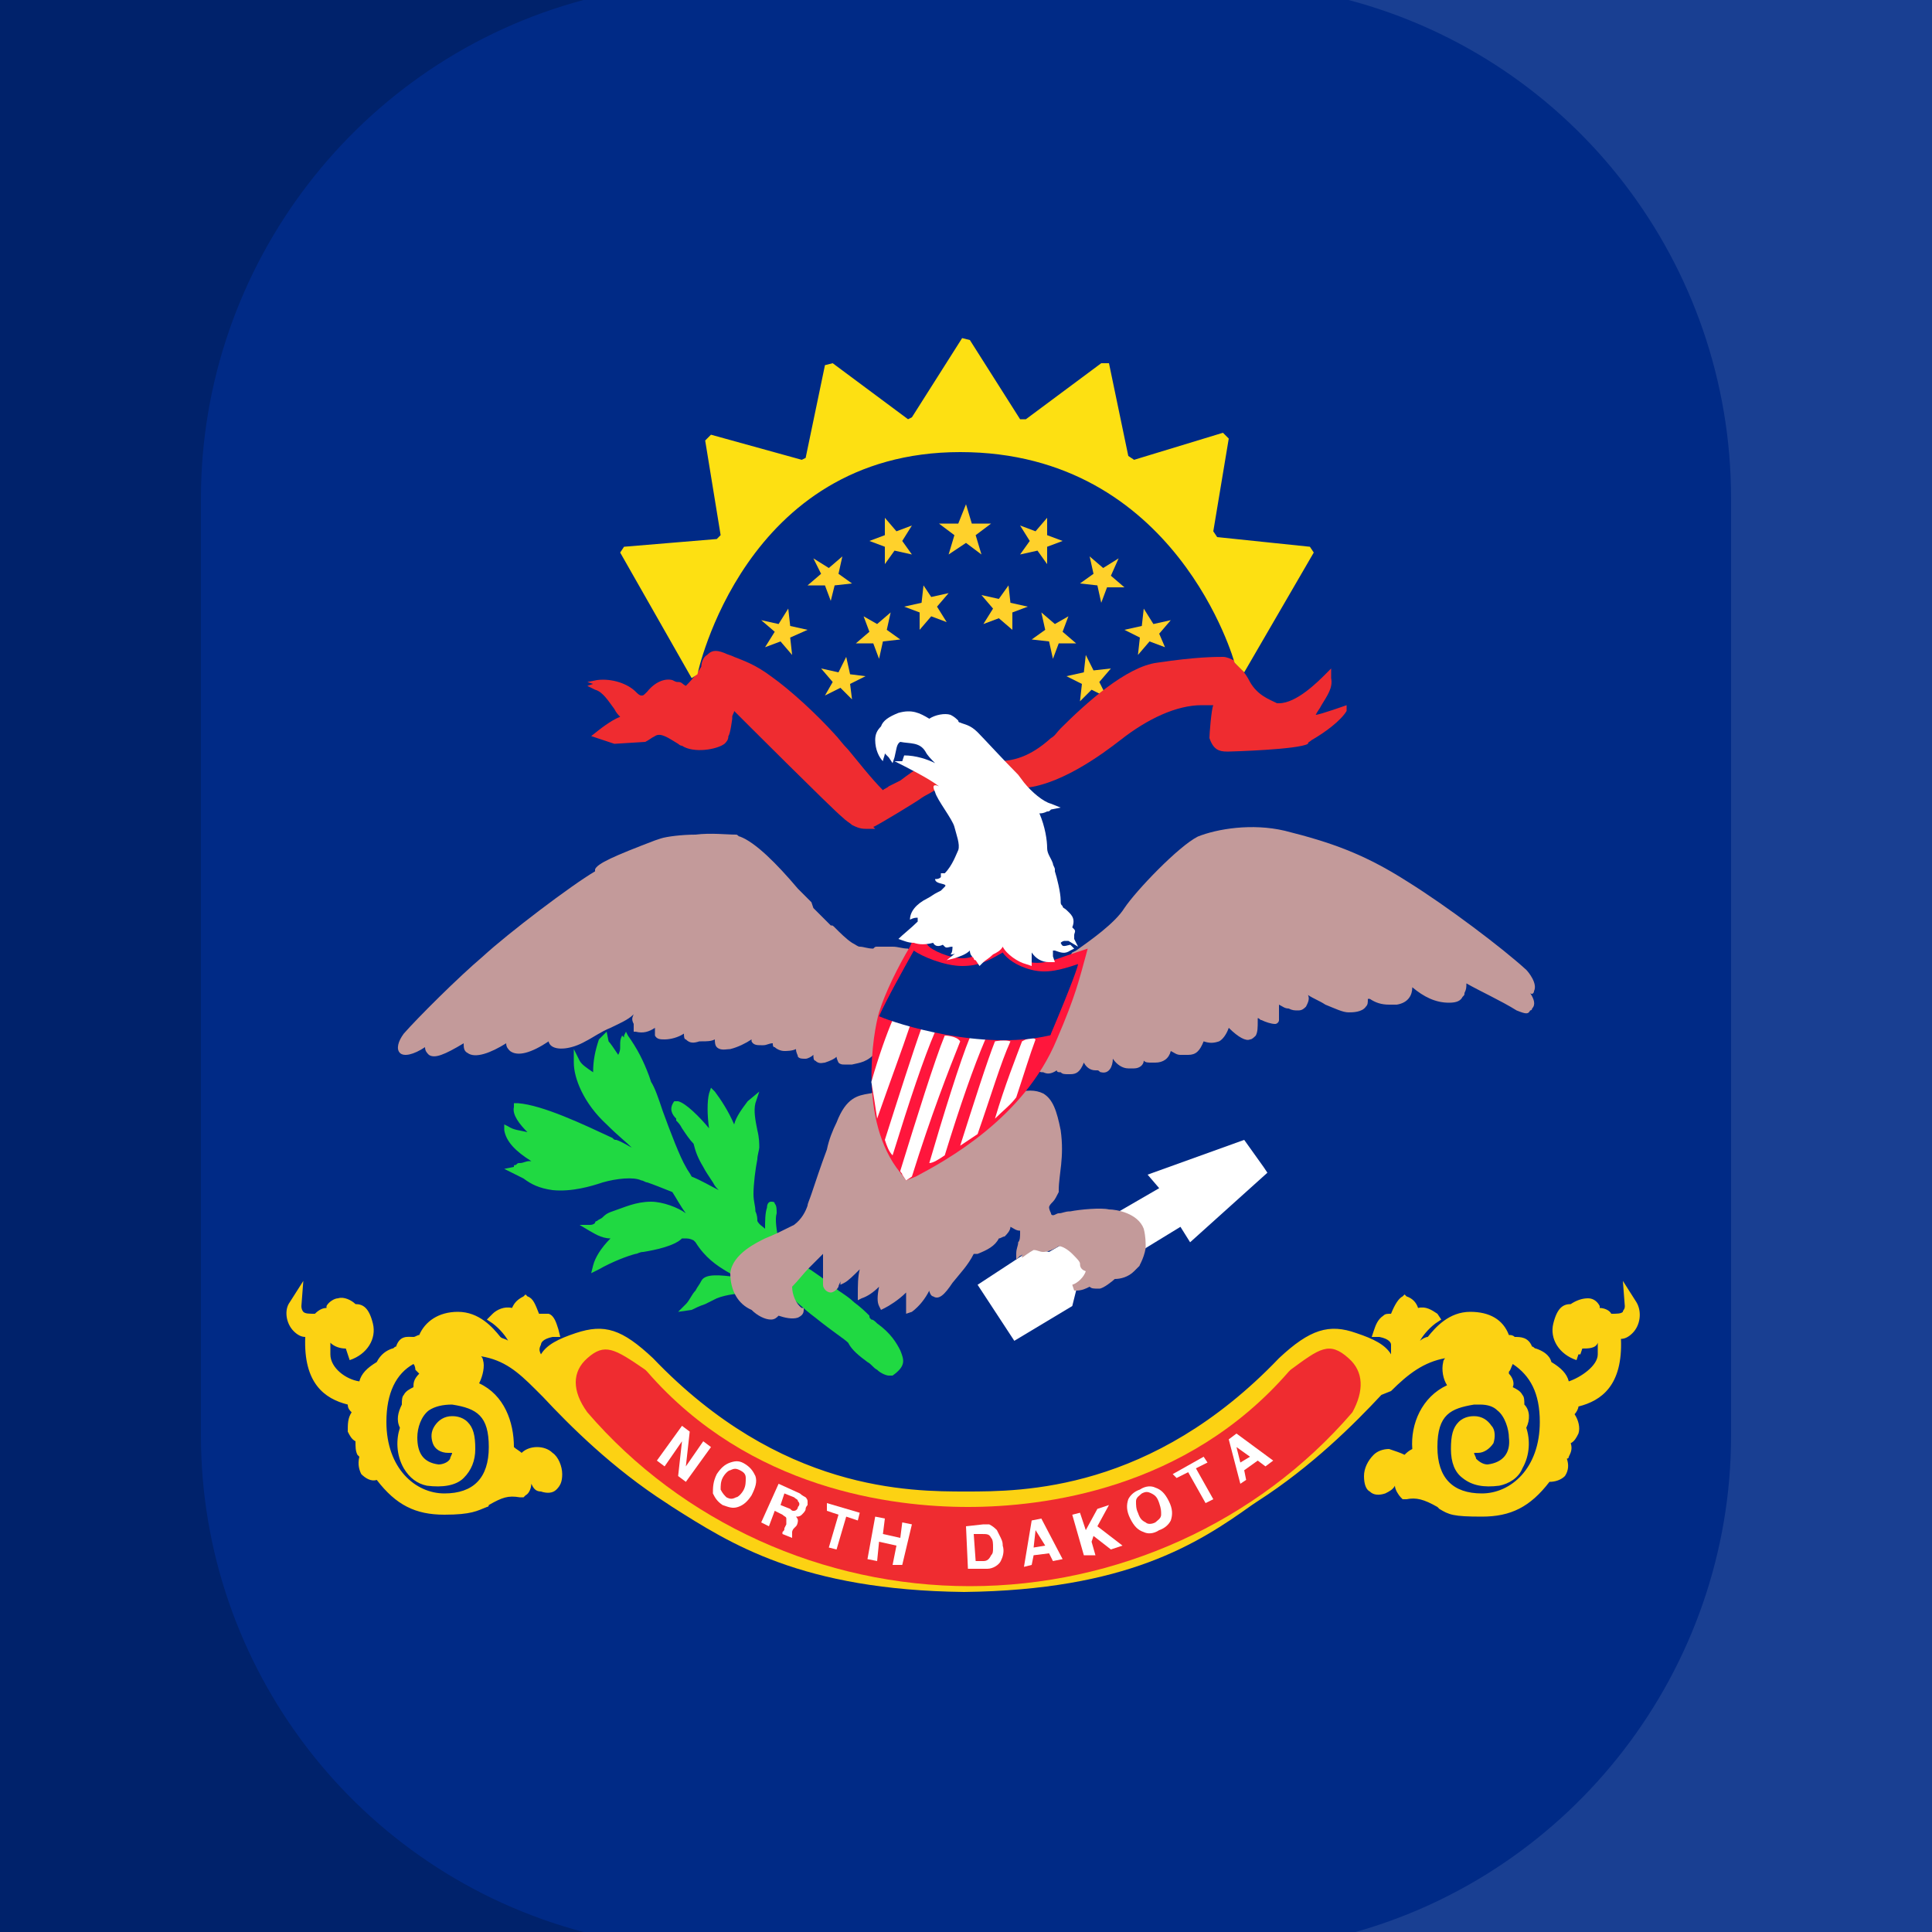 <?xml version="1.0" encoding="utf-8"?>
<!-- Generator: Adobe Illustrator 23.0.0, SVG Export Plug-In . SVG Version: 6.00 Build 0)  -->
<svg version="1.0"
	 id="svg2" sodipodi:version="0.32" xmlns:cc="http://creativecommons.org/ns#" xmlns:dc="http://purl.org/dc/elements/1.1/" xmlns:inkscape="http://www.inkscape.org/namespaces/inkscape" xmlns:rdf="http://www.w3.org/1999/02/22-rdf-syntax-ns#" xmlns:sodipodi="http://sodipodi.sourceforge.net/DTD/sodipodi-0.dtd" xmlns:svg="http://www.w3.org/2000/svg"
	 xmlns="http://www.w3.org/2000/svg" xmlns:xlink="http://www.w3.org/1999/xlink" x="0px" y="0px" width="100px" height="100px"
	 viewBox="0 0 100 100" enable-background="new 0 0 100 100" xml:space="preserve">
<path fill="#002A86" d="M100,100H0V0h100V100z"/>
<g>
	<path fill="#FCD213" d="M84.7,67.4L84,66.3l0.1,1.3c0,0.2-0.1,0.2-0.1,0.3C83.9,68,83.7,68,83.4,68c-0.1-0.2-0.4-0.3-0.6-0.3v-0.1
		c-0.1-0.2-0.3-0.4-0.6-0.4c-0.3,0-0.6,0.1-0.9,0.3c-0.4,0-0.7,0.2-0.9,1c-0.2,0.8,0.3,1.6,1.2,1.9l0.1-0.3c0,0,0,0,0.1,0l0,0
		l0.1-0.3c0.3,0,0.7,0,0.8-0.3c0,0,0,0,0-0.1c0,0.2,0,0.4,0,0.7c0,0.6-0.9,1.2-1.5,1.4c-0.1-0.4-0.4-0.7-0.9-1
		c-0.1-0.4-0.5-0.6-0.8-0.7c-0.1,0-0.1-0.1-0.2-0.1c-0.2-0.5-0.6-0.5-0.9-0.5c-0.1-0.1-0.2-0.1-0.3-0.1c-0.3-0.8-1-1.2-2-1.2
		c-1.1,0-1.8,0.8-2.2,1.3c-0.1,0-0.3,0.1-0.4,0.2c0.1-0.2,0.4-0.6,0.8-0.9l0.3-0.2L74.4,68c-0.3-0.2-0.6-0.4-1-0.3
		c-0.1-0.3-0.3-0.5-0.6-0.6L72.7,67l-0.1,0.1c-0.2,0.1-0.4,0.4-0.6,0.9c-0.2,0-0.3,0-0.4,0.1c-0.3,0.2-0.4,0.5-0.5,0.8L71,69.2h0.4
		c0.5,0.1,0.6,0.3,0.6,0.4s0,0.3,0,0.5c-0.3-0.5-0.9-0.8-1.8-1.1c-1.4-0.5-2.4-0.2-4,1.3c-6.6,6.9-13.3,6.9-16.2,6.9
		s-9.6,0-16.2-6.9c-1.6-1.5-2.5-1.8-4-1.3c-0.9,0.3-1.5,0.6-1.8,1.1c-0.1-0.2-0.1-0.3,0-0.5c0-0.1,0.1-0.3,0.6-0.4H29l-0.1-0.4
		c-0.1-0.3-0.2-0.7-0.5-0.8c-0.2,0-0.3,0-0.5,0c-0.2-0.5-0.3-0.8-0.6-0.9L27.2,67l-0.1,0.1c-0.4,0.2-0.5,0.4-0.6,0.6
		c-0.4-0.1-0.8,0.1-1,0.3l-0.3,0.3l0.3,0.2c0.4,0.3,0.7,0.7,0.8,0.9c-0.1-0.1-0.3-0.1-0.4-0.2c-0.4-0.5-1.1-1.3-2.2-1.3
		c-1,0-1.7,0.5-2,1.2c-0.1,0-0.2,0.1-0.3,0.1c-0.3,0-0.7-0.1-0.9,0.5c-0.1,0-0.1,0.1-0.2,0.1c-0.3,0.1-0.6,0.3-0.8,0.7
		c-0.5,0.3-0.8,0.6-0.9,1c-0.7-0.1-1.5-0.7-1.5-1.4c0-0.3,0-0.5,0-0.7c0,0,0,0,0,0.1c0.2,0.2,0.5,0.3,0.8,0.3l0.2,0.6
		c0.9-0.3,1.4-1.1,1.2-1.9c-0.2-0.8-0.5-1-0.9-1c-0.2-0.2-0.6-0.4-0.9-0.3c-0.2,0-0.5,0.2-0.6,0.4v0.1c-0.2,0-0.4,0.1-0.6,0.3
		c-0.3,0-0.5,0-0.6-0.1c0,0-0.1-0.1-0.1-0.3l0.1-1.3L15,67.4c-0.3,0.4-0.2,1.1,0.2,1.5c0.2,0.2,0.4,0.3,0.6,0.3
		c-0.1,2.4,1,3.2,2.2,3.5c0,0.2,0.1,0.3,0.2,0.4c-0.2,0.3-0.2,0.6-0.2,1c0.1,0.2,0.2,0.4,0.4,0.5c0,0.3,0,0.5,0.1,0.7l0.1,0.1
		c-0.1,0.4,0,0.7,0.1,0.9c0.2,0.2,0.5,0.4,0.8,0.3c1,1.3,2,1.8,3.5,1.8c1.4,0,1.7-0.2,2.2-0.4c0,0,0.1,0,0.1-0.1
		c0.7-0.4,1-0.5,1.6-0.4h0.2l0.1-0.1c0.2-0.1,0.3-0.4,0.3-0.6c0.1,0.2,0.2,0.4,0.5,0.4c0.3,0.1,0.6,0.1,0.8-0.1
		c0.2-0.2,0.3-0.4,0.3-0.8s-0.2-0.9-0.5-1.1c-0.2-0.2-0.5-0.3-0.8-0.3S27.2,75,27,75.2l0,0c-0.1-0.1-0.3-0.2-0.4-0.3
		c0-1.3-0.5-2.7-1.8-3.3c0.2-0.4,0.3-0.9,0.2-1.2c0,0,0-0.1-0.1-0.2c1.2,0.2,1.9,0.8,2.8,1.7l0.4,0.4c1.4,1.5,3.6,3.7,6.4,5.5
		l0.3,0.2c3,1.9,6.7,4.3,15.1,4.4c8.4-0.1,12.1-2.5,14.9-4.5l0.3-0.2c2.8-1.8,5-4,6.4-5.5L72,72c0.9-0.9,1.7-1.5,2.8-1.7
		c0,0-0.1,0.1-0.1,0.2c-0.1,0.4,0,0.9,0.2,1.2c-1.3,0.6-1.9,2-1.8,3.3c-0.2,0.1-0.3,0.2-0.4,0.3l0,0c-0.2-0.1-0.5-0.2-0.8-0.3
		c-0.3,0-0.6,0.1-0.8,0.3c-0.3,0.3-0.5,0.7-0.5,1.1s0.1,0.7,0.3,0.8c0.2,0.2,0.5,0.2,0.8,0.1c0.2-0.1,0.4-0.2,0.5-0.4
		c0,0.2,0.2,0.5,0.3,0.6l0.1,0.1h0.2c0.5-0.1,0.9,0,1.6,0.4l0.1,0.1c0.5,0.3,0.7,0.4,2.2,0.4s2.5-0.5,3.5-1.8c0.3,0,0.6-0.1,0.8-0.3
		c0.2-0.3,0.2-0.6,0.1-0.9c0,0,0.1,0,0.1-0.1c0.1-0.2,0.2-0.4,0.1-0.7c0.2-0.1,0.3-0.3,0.4-0.5c0.1-0.3,0-0.7-0.2-1
		c0.1-0.1,0.2-0.3,0.2-0.4c1.2-0.3,2.3-1.1,2.2-3.5c0.2,0,0.4-0.1,0.6-0.3C84.9,68.6,85,67.9,84.7,67.4z M21.7,71.1
		c-0.3,0.3-0.3,0.5-0.3,0.7c-0.2,0.1-0.4,0.2-0.5,0.4c-0.1,0.1-0.1,0.3-0.1,0.5c-0.2,0.4-0.3,0.8-0.1,1.2c-0.2,0.6-0.2,1.4,0.2,2.1
		c0.3,0.5,0.7,0.8,1.2,0.9c0.8,0.1,1.5,0,1.9-0.4s0.6-0.9,0.6-1.5c0-0.7-0.1-1.1-0.4-1.4s-0.7-0.3-0.8-0.3c-0.4,0-0.7,0.2-0.9,0.5
		c-0.2,0.3-0.2,0.6-0.1,0.9s0.4,0.5,0.8,0.5c0.1,0,0.1,0,0.2,0c0,0.1-0.1,0.2-0.1,0.3c-0.1,0.2-0.4,0.3-0.6,0.3
		c-0.8-0.1-1.1-0.6-1.1-1.4c0-0.5,0.2-1.1,0.6-1.4c0.3-0.2,0.7-0.3,1.2-0.3c1.3,0.2,1.9,0.6,1.9,2.2s-0.8,2.4-2.3,2.4s-3-1.3-3-3.7
		c0-1.5,0.5-2.5,1.4-3c0.1,0.1,0.1,0.3,0.1,0.3L21.7,71.1z M76.3,72.7c0.1,0,0.2,0,0.3,0c0.4,0,0.7,0.1,0.9,0.3
		c0.4,0.3,0.6,1,0.6,1.4c0.1,0.8-0.3,1.3-1.1,1.4c-0.2,0-0.4-0.1-0.6-0.3c0-0.1-0.1-0.2-0.1-0.3c0.1,0,0.1,0,0.2,0
		c0.3,0,0.6-0.2,0.8-0.5c0.1-0.3,0.1-0.7-0.1-0.9c-0.2-0.3-0.5-0.5-0.9-0.5c-0.1,0-0.5,0-0.8,0.3s-0.4,0.7-0.4,1.4
		c0,0.7,0.2,1.2,0.6,1.5c0.5,0.4,1.1,0.5,1.9,0.4c0.5-0.1,1-0.4,1.2-0.9c0.4-0.7,0.4-1.5,0.2-2.1c0.2-0.4,0.2-0.9-0.1-1.2
		c0-0.2,0-0.4-0.1-0.5c-0.1-0.2-0.3-0.3-0.5-0.4c0.1-0.2,0-0.5-0.2-0.7l0-0.1c0.1-0.1,0.1-0.2,0.2-0.4c0.9,0.6,1.4,1.5,1.4,3
		c0,2.4-1.5,3.7-3,3.7s-2.3-0.8-2.3-2.4C74.4,73.2,75.1,72.9,76.3,72.7z"/>
	<path fill="#EF2C30" d="M69.8,70.3c-1-0.9-1.5-0.5-3,0.6L66.7,71l0,0c-5.3,6.1-12.7,7-16.6,7s-11.3-0.9-16.6-7l0,0l-0.1-0.1
		c-1.6-1.1-2.1-1.4-3-0.6c-0.8,0.7-0.8,1.7,0,2.8l0,0c4.9,5.7,12.2,9,19.8,9s14.9-3.3,19.8-9l0,0C70.6,72,70.6,71,69.8,70.3z"/>
	<g id="path4388">
		<path fill="#FFD12B" d="M50,26.1l0.3,1h1l-0.8,0.6l0.3,1L50,28.1l-0.9,0.6l0.3-1l-0.8-0.6h1L50,26.1"/>
	</g>
	<g id="path4390">
		<path fill="#FFD12B" d="M47.8,30.3l-0.1,0.9l-0.9,0.2l0.8,0.3v0.9l0.6-0.7l0.8,0.3l-0.5-0.8l0.6-0.7l-0.9,0.2L47.8,30.3"/>
	</g>
	<g id="path4392">
		<path fill="#FFD12B" d="M44.7,31.9l0.3,0.8l-0.7,0.6h0.9l0.3,0.8l0.2-0.9l0.9-0.1l-0.7-0.5l0.2-0.9l-0.7,0.6L44.7,31.9"/>
	</g>
	<g id="path4394">
		<path fill="#FFD12B" d="M42.5,34.6l0.6,0.7L42.7,36l0.8-0.4l0.6,0.6L44,35.4l0.8-0.4L44,34.9L43.8,34l-0.4,0.8L42.5,34.6"/>
	</g>
	<g id="path4396">
		<path fill="#FFD12B" d="M52.2,30.3l0.1,0.9l0.9,0.2l-0.8,0.3v0.9L51.7,32l-0.8,0.3l0.5-0.8l-0.6-0.7l0.9,0.2L52.2,30.3"/>
	</g>
	<g id="path4398">
		<path fill="#FFD12B" d="M55.3,31.9L55,32.7l0.7,0.6h-0.9l-0.3,0.8l-0.2-0.9l-0.9-0.1l0.7-0.5l-0.2-0.9l0.7,0.6L55.3,31.9"/>
	</g>
	<g id="path4400">
		<path fill="#FFD12B" d="M57.5,34.6l-0.6,0.7l0.4,0.8l-0.8-0.4l-0.6,0.6l0.1-0.9L55.2,35l0.9-0.2l0.1-0.9l0.4,0.8L57.5,34.6"/>
	</g>
	<g id="path4402">
		<path fill="#FFD12B" d="M45.8,26.8l0.6,0.7l0.8-0.3L46.7,28l0.5,0.7l-0.9-0.2l-0.5,0.7v-0.9L45,28l0.8-0.3V26.8"/>
	</g>
	<g id="path4404">
		<path fill="#FFD12B" d="M42.1,28.9l0.8,0.5l0.7-0.6l-0.2,0.9l0.7,0.5l-0.9,0.1L43,31.1l-0.3-0.8h-0.9l0.7-0.6L42.1,28.9"/>
	</g>
	<g id="path4406">
		<path fill="#FFD12B" d="M39.4,32.1l0.9,0.2l0.5-0.8l0.1,0.9l0.9,0.2L40.9,33l0.1,0.9l-0.6-0.7l-0.8,0.3l0.5-0.8L39.4,32.1"/>
	</g>
	<g id="path4408">
		<path fill="#FFD12B" d="M54.2,26.8l-0.6,0.7l-0.8-0.3l0.5,0.8l-0.5,0.7l0.9-0.2l0.5,0.7v-0.9L55,28l-0.8-0.3V26.8"/>
	</g>
	<g id="path4410">
		<path fill="#FFD12B" d="M57.9,28.9l-0.8,0.5l-0.7-0.6l0.2,0.9l-0.7,0.5l0.9,0.1l0.2,0.9l0.3-0.8h0.9l-0.7-0.6L57.9,28.9"/>
	</g>
	<g id="path4412">
		<path fill="#FFD12B" d="M60.6,32.1l-0.9,0.2l-0.5-0.8l-0.1,0.9l-0.9,0.2L59,33l-0.1,0.9l0.6-0.7l0.8,0.3L60,32.8L60.6,32.1"/>
	</g>
	<g id="path4414">
		<path fill="#FFFFFF" d="M34.4,75.9l0.9-1.3l-0.2,1.8l0.4,0.3l1.3-1.8l-0.4-0.3l-0.9,1.3l0.2-1.8l-0.4-0.3L34,75.6L34.4,75.9"/>
	</g>
	<g id="path4416">
		<path fill="#FFFFFF" d="M37.3,77.1c0-0.2,0-0.4,0.1-0.6s0.3-0.4,0.4-0.4c0.2-0.1,0.3-0.1,0.5,0s0.3,0.2,0.3,0.4
			c0,0.2,0,0.4-0.1,0.6s-0.3,0.4-0.4,0.4c-0.2,0.1-0.3,0.1-0.5,0C37.5,77.4,37.4,77.3,37.3,77.1L37.3,77.1z M39.1,76.4
			c-0.1-0.2-0.2-0.4-0.5-0.6s-0.5-0.2-0.8-0.1s-0.5,0.3-0.7,0.6c-0.2,0.4-0.2,0.7-0.2,1c0.1,0.2,0.2,0.4,0.5,0.6
			c0.3,0.1,0.5,0.2,0.8,0.1s0.5-0.3,0.7-0.6C39.1,77,39.2,76.7,39.1,76.4L39.1,76.4z"/>
	</g>
	<g id="path4418">
		<path fill="#FFFFFF" d="M41.3,77.7c0.1,0.1,0.1,0.2,0,0.3c0,0.1-0.1,0.2-0.2,0.2c-0.1,0-0.1,0-0.2-0.1l-0.5-0.2l0.2-0.6l0.5,0.2
			C41.2,77.6,41.3,77.6,41.3,77.7L41.3,77.7z M40.3,76.8l-0.9,2l0.4,0.2l0.3-0.8l0.4,0.2c0.1,0.1,0.2,0.1,0.2,0.2s0,0.2,0,0.3
			l-0.1,0.2c0,0.1,0,0.1-0.1,0.2v0.1l0.5,0.2v-0.1c0,0,0-0.1,0-0.2c0,0,0-0.1,0.1-0.2l0.1-0.1c0.1-0.1,0.1-0.3,0.1-0.3
			c0-0.1-0.1-0.2-0.1-0.2c0.1,0,0.2,0,0.3-0.1s0.2-0.2,0.2-0.3c0-0.1,0.1-0.2,0.1-0.2s0-0.1,0-0.2s-0.1-0.2-0.1-0.2
			s-0.2-0.1-0.3-0.2L40.3,76.8"/>
	</g>
	<g id="path4420">
		<path fill="#FFFFFF" d="M42.8,77.8l1.7,0.5l-0.1,0.4l-0.6-0.2l-0.5,1.7l-0.4-0.1l0.5-1.7l-0.6-0.2L42.8,77.8"/>
	</g>
	<g id="path4422">
		<path fill="#FFFFFF" d="M45.4,80.8l-0.5-0.1l0.4-2.2l0.5,0.1l-0.1,0.8l0.9,0.2l0.1-0.8l0.5,0.1L46.7,81h-0.5l0.2-1l-0.9-0.2
			L45.4,80.8"/>
	</g>
	<g id="path4424">
		<path fill="#FFFFFF" d="M51.3,79.6c0.1,0.1,0.1,0.3,0.1,0.5s0,0.3-0.1,0.4c-0.1,0.2-0.2,0.3-0.4,0.3h-0.4l-0.1-1.4h0.4
			C51.1,79.4,51.2,79.4,51.3,79.6L51.3,79.6z M50,79l0.1,2.2h1c0.3,0,0.6-0.2,0.7-0.4c0.1-0.2,0.2-0.5,0.1-0.8c0-0.1,0-0.2-0.1-0.4
			s-0.1-0.2-0.2-0.4c-0.1-0.1-0.2-0.2-0.4-0.3c-0.1,0-0.2,0-0.3,0L50,79"/>
	</g>
	<g id="path4426">
		<path fill="#FFFFFF" d="M54.1,80l-0.6,0.1l0.1-0.9L54.1,80z M53.4,81l0.1-0.5l0.8-0.1l0.2,0.4l0.5-0.1l-1.1-2.1l-0.5,0.1L53,81.1
			L53.4,81L53.4,81z"/>
	</g>
	<g id="path4428">
		<path fill="#FFFFFF" d="M56.1,80.5l-0.6-2.1l0.4-0.1l0.3,0.9l0.6-1.1l0.6-0.2L56.8,79l1.3,1l-0.6,0.2l-0.9-0.7l-0.1,0.3l0.2,0.7
			L56.1,80.5"/>
	</g>
	<g id="path4430">
		<path fill="#FFFFFF" d="M59.3,78.8c-0.2-0.1-0.3-0.2-0.4-0.5c-0.1-0.2-0.1-0.4-0.1-0.6s0.2-0.3,0.3-0.4c0.2-0.1,0.3-0.1,0.5,0
			s0.3,0.2,0.4,0.5s0.1,0.4,0.1,0.6s-0.2,0.3-0.3,0.4C59.6,78.9,59.4,78.9,59.3,78.8L59.3,78.8z M59.8,77c-0.2-0.1-0.5-0.1-0.8,0.1
			c-0.3,0.1-0.5,0.3-0.6,0.5c-0.1,0.3-0.1,0.6,0.1,1c0.2,0.4,0.4,0.6,0.7,0.7c0.2,0.1,0.5,0.1,0.8-0.1c0.3-0.1,0.5-0.3,0.6-0.5
			c0.1-0.3,0.1-0.6-0.1-1C60.3,77.3,60.1,77.1,59.8,77L59.8,77z"/>
	</g>
	<g id="path4432">
		<path fill="#FFFFFF" d="M60.7,76.3l1.6-0.9l0.2,0.3L61.9,76l0.9,1.6l-0.4,0.2l-0.9-1.6l-0.6,0.3L60.7,76.3"/>
	</g>
	<g id="path4434">
		<path fill="#FFFFFF" d="M64.7,75.4l-0.5,0.3L64,74.9L64.7,75.4z M64.5,76.6l-0.1-0.5l0.7-0.5l0.4,0.3l0.4-0.3L64,74.2l-0.4,0.3
			l0.6,2.3L64.5,76.6z"/>
	</g>
	<path fill="#C39A9A" d="M47.4,49.8c0-0.3-0.2-0.5-0.4-0.7c-0.3,0-0.5-0.1-0.8-0.1s-0.5,0-0.8,0c-0.1,0-0.1,0-0.2,0.1
		c-0.3,0-0.5-0.1-0.7-0.1c-0.1,0-0.2-0.1-0.4-0.2c0,0,0,0,0,0c-0.3-0.2-0.6-0.5-0.9-0.8c-0.1-0.1-0.1-0.1-0.2-0.1
		c-0.3-0.3-0.6-0.6-0.9-0.9L42,46.7c-0.1-0.1-0.2-0.2-0.3-0.3c-0.1-0.1-0.3-0.3-0.4-0.4c-1.1-1.3-2.2-2.4-3-2.7
		c-0.1,0-0.1-0.1-0.2-0.1c-0.5,0-1.3-0.1-2.1,0c-0.7,0-1.5,0.1-1.8,0.2l-0.3,0.1c-2.1,0.8-3,1.2-3.1,1.5c0,0,0,0,0,0.1
		c-1.2,0.7-4.5,3.2-5.8,4.4c-1.3,1.1-3.4,3.2-4.1,4c-0.3,0.4-0.4,0.8-0.2,1s0.7,0.1,1.3-0.3c0,0.2,0.1,0.3,0.2,0.4
		c0.3,0.2,0.8,0,1.8-0.6c0,0.2,0,0.4,0.2,0.5c0.4,0.3,1.2,0,2-0.5c0,0.2,0.1,0.3,0.2,0.4c0.4,0.3,1.1,0.1,2-0.5
		c0,0.1,0.1,0.2,0.1,0.2c0.3,0.3,1.1,0.2,1.8-0.2c0.4-0.2,0.8-0.5,1.3-0.7c0.4-0.2,0.9-0.4,1.2-0.7c-0.1,0.2-0.1,0.3,0,0.5
		c0,0.1,0,0.1,0,0.3v0.1h0.1c0.4,0.1,0.7,0,1-0.2c0,0.1,0,0.3,0,0.4c0.1,0.2,0.3,0.2,0.5,0.2c0.3,0,0.7-0.1,1-0.3
		c0,0.1,0,0.3,0.1,0.3c0.2,0.2,0.4,0.2,0.7,0.1h0.1c0.3,0,0.5,0,0.7-0.1c0,0.1,0,0.3,0.1,0.4c0.2,0.2,0.5,0.1,0.7,0.1
		c0.4-0.1,0.8-0.3,1.1-0.5v0.1c0.1,0.2,0.3,0.2,0.5,0.2h0.1c0.2,0,0.3-0.1,0.5-0.1c0,0.1,0,0.2,0.1,0.2c0.1,0.1,0.3,0.2,0.5,0.2
		c0.1,0,0.4,0,0.6-0.1c0,0.2,0.1,0.3,0.1,0.4c0.1,0.1,0.2,0.1,0.4,0.1c0.1,0,0.3-0.1,0.4-0.2c0,0.1,0,0.3,0.1,0.3
		c0.2,0.2,0.4,0.1,0.5,0.1c0.3-0.1,0.5-0.2,0.6-0.3c0,0.1,0.1,0.3,0.1,0.3c0.1,0.1,0.2,0.1,0.3,0.1c0.1,0,0.2,0,0.3,0h0.1
		c0.4-0.1,0.8-0.1,1.3-0.7c0.3-0.3,1.2-1.6,1.7-2.8C47.4,51,47.5,50.3,47.4,49.8z"/>
	<g id="path4580">
		<polygon points="66.3,43.3 66.4,43.3 66.4,43.3 		"/>
	</g>
	<path fill="#C39A9A" d="M79.2,51.4c0.1,0.1,0.2,0,0.2-0.1c0.2-0.4-0.3-1-0.4-1.1c-1.2-1.1-4.1-3.3-6.2-4.6c-2.2-1.4-3.9-2-6.3-2.6
		c-1.7-0.4-3.5-0.1-4.5,0.3c-1,0.5-3.2,2.8-3.8,3.7c-0.5,0.8-1.8,1.7-2.5,2.2l-0.2,0.1c-0.4,0.5-1.4,3.3-1.9,4.6
		c-0.1,0.3-0.2,0.6-0.3,0.7c0,0.4,0.2,0.6,0.4,0.8c0.1,0.1,0.2,0.1,0.3,0.1c0.2,0.1,0.4,0.1,0.7-0.1c0,0.1,0.1,0.1,0.2,0.1
		c0.1,0.1,0.2,0.1,0.4,0.1c0,0,0,0,0.1,0c0.3,0,0.5-0.1,0.7-0.6c0.1,0.2,0.3,0.4,0.6,0.4c0,0,0.1,0,0.1,0c0.1,0,0.1,0.1,0.2,0.1
		c0.4,0.1,0.6-0.3,0.6-0.7c0.2,0.3,0.5,0.5,0.8,0.5c0.1,0,0.1,0,0.1,0c0.1,0,0.1,0,0.2,0c0.3,0,0.5-0.2,0.5-0.4
		c0.1,0.1,0.2,0.1,0.4,0.1c0,0,0.1,0,0.1,0c0,0,0.1,0,0.1,0c0.4,0,0.7-0.2,0.8-0.6c0.2,0.1,0.3,0.2,0.5,0.2c0,0,0,0,0,0
		c0,0,0.1,0,0.1,0c0.1,0,0.2,0,0.3,0c0.4,0,0.6-0.2,0.8-0.7c0.3,0.1,0.5,0.1,0.8,0c0.2-0.1,0.4-0.4,0.5-0.7c0.5,0.5,0.9,0.7,1.1,0.6
		c0.1,0,0.2-0.1,0.3-0.2c0.1-0.2,0.1-0.4,0.1-0.8v-0.1c0.1,0,0.1,0.1,0.2,0.1c0.2,0.1,0.5,0.2,0.7,0.2c0.1,0,0.2-0.1,0.2-0.2
		c0-0.2,0-0.5,0-0.8c0.2,0.1,0.3,0.2,0.5,0.2c0.2,0.1,0.3,0.1,0.5,0.1c0.2,0,0.3-0.1,0.4-0.2c0.1-0.2,0.2-0.4,0.1-0.6
		c0.3,0.2,0.6,0.3,0.9,0.5c0.5,0.2,0.9,0.4,1.2,0.4c0.2,0,0.7,0,0.9-0.3c0.1-0.1,0.1-0.2,0.1-0.4c0,0,0.1,0,0.1,0
		c0.3,0.2,0.6,0.3,1,0.3c0,0,0,0,0.1,0c0,0,0,0,0.1,0c0,0,0,0,0,0c0,0,0.1,0,0.1,0c0,0,0.1,0,0.1,0c0.6-0.1,0.8-0.5,0.8-0.9
		c0.6,0.5,1.2,0.8,1.9,0.8c0.4,0,0.6-0.1,0.7-0.3c0.1-0.1,0.1-0.1,0.1-0.2c0.1-0.2,0.1-0.3,0.1-0.5c0.7,0.4,1.8,0.9,2.6,1.4
		c0.5,0.2,0.6,0.2,0.7,0c0,0,0.1,0,0.1-0.1C79.5,52,79.4,51.7,79.2,51.4C79.2,51.4,79.2,51.4,79.2,51.4z"/>
	<g>
		<path fill="#20D942" d="M30.3,55.5C30.3,55.5,30.4,55.6,30.3,55.5C30.4,55.5,30.3,55.5,30.3,55.5C30.3,55.5,30.3,55.5,30.3,55.5z"
			/>
	</g>
	<g>
		<path fill="#20D942" d="M30.3,55.5C30.3,55.5,30.4,55.6,30.3,55.5C30.4,55.5,30.3,55.5,30.3,55.5C30.3,55.5,30.3,55.5,30.3,55.5z"
			/>
		<path fill="#20D942" d="M46.6,69.9c-0.2-0.4-0.5-0.9-1.2-1.4c-0.1-0.1-0.2-0.2-0.3-0.2C45,68.2,45,68.2,45,68.1
			c-0.2-0.2-0.4-0.4-0.8-0.7c-0.2-0.2-0.5-0.4-0.8-0.6c-0.6-0.5-1.3-1-1.8-1.3c-0.4-0.3-0.7-0.6-1-1c-0.1-0.1-0.2-0.2-0.3-0.3
			c-0.1-0.5-0.2-1.1-0.1-1.4c0-0.2,0-0.4-0.1-0.5c0-0.1-0.1-0.1-0.2-0.1c-0.1,0-0.2,0.1-0.2,0.3c-0.1,0.3-0.1,0.7-0.1,1.1
			c-0.1-0.1-0.3-0.2-0.4-0.4c0-0.1,0-0.3-0.1-0.5c0-0.3-0.1-0.5-0.1-0.9c0-0.5,0.1-1.3,0.2-1.8c0-0.2,0.1-0.5,0.1-0.6
			c0-0.2,0-0.5-0.1-0.9c-0.1-0.5-0.2-1-0.1-1.4l0.2-0.6L38.7,57c-0.3,0.4-0.6,0.8-0.7,1.2c-0.3-0.7-0.7-1.3-1-1.7l-0.2-0.2l-0.1,0.3
			c-0.1,0.4-0.1,1.1,0,1.8c-0.5-0.6-1.2-1.3-1.6-1.4H35h-0.1c-0.3,0.4-0.1,0.7,0.1,0.9V58c0.1,0.1,0.2,0.2,0.3,0.4
			c0.2,0.3,0.4,0.6,0.6,0.8c0.1,0.4,0.2,0.7,0.5,1.2c0.1,0.2,0.3,0.5,0.5,0.8c0.1,0.2,0.2,0.3,0.3,0.4c-0.4-0.2-0.9-0.5-1.4-0.7
			c-0.1-0.2-0.2-0.3-0.3-0.5c-0.3-0.5-0.8-1.8-1.2-2.9c-0.2-0.6-0.4-1.2-0.6-1.5l-0.1-0.3c-0.3-0.8-0.6-1.4-1.1-2.1l-0.1-0.2
			l-0.1,0.2c0,0,0,0,0,0.1c0,0,0,0-0.1-0.1c-0.1,0.2-0.1,0.3-0.1,0.5c0,0,0,0.1,0,0.1c0,0.1,0,0.2-0.1,0.4c-0.2-0.3-0.4-0.6-0.5-0.7
			l-0.1-0.5L31,53.8c-0.2,0.6-0.3,1.1-0.3,1.7c-0.3-0.2-0.6-0.4-0.7-0.6l-0.3-0.6V55c0,0.8,0.5,2.1,1.7,3.2c0.6,0.6,1,0.9,1.3,1.2
			c-0.2-0.1-0.5-0.3-0.8-0.4c-0.1,0-0.1,0-0.2-0.1c-1.5-0.7-3.6-1.7-4.9-1.8h-0.2v0.2c-0.1,0.4,0.3,0.9,0.7,1.3
			c-0.4-0.1-0.7-0.1-1-0.3c0,0,0,0,0,0l-0.2-0.1v0.3c0.1,0.6,0.6,1.1,1.4,1.6c0,0-0.1,0-0.1,0c-0.2,0-0.3,0.1-0.5,0.1
			c-0.1,0-0.1,0-0.2,0.1c0,0,0,0,0,0c-0.1,0-0.1,0-0.1,0.1l-0.5,0.1l0.4,0.2c0.2,0.1,0.4,0.2,0.6,0.3c0.4,0.3,0.8,0.5,1.5,0.6
			c1,0.1,2-0.2,2.6-0.4c0.7-0.2,1.6-0.3,2-0.1c0.1,0,0.2,0.1,0.3,0.1c0.3,0.1,0.8,0.3,1.3,0.5c0.2,0.3,0.4,0.7,0.7,1.1
			c-0.4-0.3-1.2-0.6-1.8-0.6c-0.8,0-1.4,0.3-2,0.5c-0.3,0.1-0.4,0.2-0.5,0.3c-0.1,0.1-0.2,0.1-0.3,0.2c0,0-0.1,0-0.1,0.1
			c-0.1,0.1-0.2,0.1-0.3,0.1L30,63.4l0.5,0.3c0.2,0.1,0.6,0.4,1.1,0.4c-0.5,0.5-0.8,1-0.9,1.4l-0.1,0.4l0.4-0.2
			c0.7-0.4,1.5-0.7,1.9-0.8c0.1,0,0.2-0.1,0.4-0.1c0.6-0.1,1.6-0.3,2-0.7h0.1c0.2,0,0.3,0,0.5,0.1l0.1,0.1c0.5,0.8,1.1,1.2,1.6,1.5
			c0.2,0.1,0.3,0.2,0.5,0.3c-0.8-0.1-1.6-0.2-1.8,0.2c-0.1,0.2-0.2,0.3-0.3,0.5c-0.2,0.2-0.3,0.5-0.5,0.7l-0.4,0.4l0.7-0.1
			c0.2-0.1,0.4-0.2,0.7-0.3c0.2-0.1,0.4-0.2,0.6-0.3c0.5-0.2,1.3-0.3,1.5-0.2c0.2,0.1,0.3,0,0.4-0.2c0.1-0.3-0.1-0.5-0.3-0.6
			c0.1-0.1,0.1-0.2,0.1-0.3c0.2-0.1,0.2-0.5,0.2-0.8c0,0,0,0.1,0.1,0.1c0.5,0.6,1.9,2.1,3.1,3c1,0.8,1.5,1.1,1.7,1.3
			c0.2,0.4,0.6,0.7,1,1c0.2,0.1,0.3,0.3,0.5,0.4c0.2,0.2,0.5,0.3,0.6,0.3s0.1,0,0.2,0C46.9,70.7,46.8,70.4,46.6,69.9z M30.3,55.5
			C30.3,55.5,30.3,55.5,30.3,55.5C30.3,55.5,30.4,55.5,30.3,55.5C30.4,55.6,30.3,55.5,30.3,55.5z"/>
	</g>
	<polygon fill="#FFFFFF" points="65.4,60.4 64.4,59 59.4,60.8 60,61.5 54.3,64.8 53.5,64.6 50.6,66.5 52.5,69.4 55.5,67.6 
		55.7,66.8 61.1,63.5 61.6,64.3 65.6,60.7 	"/>
	<path fill="#C39A9A" d="M59.3,64.6c0-0.3,0-0.6-0.1-1c-0.3-0.8-1.4-1-1.8-1c-0.4-0.1-1.5,0-2,0.1c-0.3,0-0.4,0.1-0.6,0.1
		c-0.1,0-0.2,0.1-0.3,0.1c0,0-0.1,0-0.1-0.1c-0.1-0.2-0.1-0.3-0.1-0.3c0-0.1,0.1-0.2,0.2-0.3c0.1-0.1,0.2-0.3,0.3-0.5v-0.1
		c0-0.8,0.3-1.7,0.1-3.1c-0.2-1-0.4-1.6-0.9-1.9c-0.4-0.2-0.9-0.2-1.5,0c-1.4,0.5-7-0.1-7.1-0.1c-0.1,0-0.3,0.1-0.4,0.1
		c-0.6,0.1-1.2,0.2-1.7,1.5c-0.2,0.4-0.4,0.9-0.5,1.4c-0.3,0.8-0.6,1.7-0.8,2.3c-0.1,0.3-0.2,0.5-0.2,0.6c-0.1,0.3-0.3,0.7-0.7,1
		l0,0c-0.6,0.3-1,0.5-1.5,0.7c-0.4,0.2-1.7,0.8-1.8,1.8c0,0.9,0.4,1.6,1.1,1.9c0.3,0.3,0.7,0.5,1,0.5c0.2,0,0.3-0.1,0.4-0.2
		c0.3,0.1,0.7,0.2,1,0.1c0.2-0.1,0.3-0.2,0.3-0.4v-0.1h-0.1C41.2,67.5,41,67,41,66.6c0.3-0.3,0.6-0.7,0.9-1c0.2-0.2,0.5-0.5,0.7-0.7
		c0,0.1,0,0.2,0,0.3c0,0.5,0,0.9,0,1.3c0,0.2,0.2,0.4,0.4,0.4c0.1,0,0.3-0.1,0.4-0.3c0-0.1,0.1-0.2,0.1-0.3v0.2l0.2-0.1
		c0.2-0.1,0.5-0.4,0.8-0.7c-0.1,0.4-0.1,0.8-0.1,1.4v0.2l0.2-0.1c0.3-0.1,0.6-0.3,0.9-0.6c-0.1,0.5-0.1,0.8,0,1l0.1,0.2l0.2-0.1
		c0.2-0.1,0.7-0.4,1.1-0.8c0,0.3,0,0.5,0,0.8V68l0.3-0.1c0.4-0.3,0.7-0.7,0.9-1.1c0,0.1,0.1,0.3,0.2,0.3c0.3,0.2,0.6-0.1,1-0.7
		c0.4-0.5,0.8-0.9,1.1-1.5h0.1h0.1c0.5-0.2,0.9-0.4,1.1-0.8c0.1,0,0.2-0.1,0.3-0.1c0.1-0.1,0.3-0.3,0.3-0.5c0.2,0.1,0.3,0.2,0.5,0.2
		c0,0,0,0.1,0,0.1c0,0.2,0,0.4-0.1,0.5c0,0.2-0.1,0.3-0.1,0.6v0.3l0.2-0.2c0,0,0.1,0,0.1-0.1c0,0.1,0,0.1,0,0.2c0,0,0.4-0.3,0.6-0.4
		c0.2,0,0.3,0.1,0.5,0.1c0.2,0,0.5-0.1,0.8-0.3c0.2,0,0.5,0.2,0.7,0.4c0.2,0.2,0.4,0.4,0.4,0.5c0,0.1,0,0.3,0.3,0.4
		c-0.1,0.3-0.4,0.6-0.7,0.7l0.1,0.3c0,0,0.1,0,0.1,0c0,0,0,0,0,0c0.3,0,0.5-0.1,0.7-0.2c0.1,0.1,0.2,0.1,0.5,0.1
		c0.2,0,0.7-0.4,0.8-0.5c0.3,0,0.7-0.1,1-0.4c0,0,0,0,0,0c0.1-0.1,0.2-0.2,0.3-0.3C58.9,65.6,59.2,65.2,59.3,64.6z"/>
	<g>
		<path d="M48.5,39.3c0-0.1-0.1-0.2-0.2-0.3l-0.2-0.1C48.3,39,48.4,39.2,48.5,39.3z"/>
		<g>
			<polygon fill="none" points="48.6,40.4 48.6,40.4 48.6,40.4 			"/>
		</g>
	</g>
	<path fill="#EF2C30" d="M47.8,39.6c-0.4,0.2-0.8,0.5-1.2,0.8c-0.2,0.1-0.4,0.2-0.6,0.3c-0.1,0.1-0.2,0.1-0.3,0.2
		c-0.6-0.6-1.3-1.5-1.8-2.1c-0.3-0.3-0.5-0.6-0.7-0.8c-0.9-1-2.3-2.3-3.3-3c-0.8-0.6-1.4-0.8-1.9-1c-0.2-0.1-0.3-0.1-0.5-0.2
		c-0.5-0.2-0.7-0.1-0.9,0.1c-0.2,0.1-0.3,0.4-0.3,0.6c-0.1,0.2-0.4,0.6-0.8,1c-0.2-0.1-0.2-0.2-0.4-0.2c-0.1,0-0.1,0-0.3-0.1
		c-0.4-0.1-0.9,0.1-1.3,0.6C33.3,36,33.3,36,33.2,36c-0.1,0-0.2-0.1-0.3-0.2c-0.4-0.4-1.2-0.7-2-0.6l-0.5,0.1l0.3,0.1l-0.3,0.1
		l0.4,0.2c0.4,0.1,0.7,0.6,1,1c0.1,0.2,0.2,0.3,0.3,0.4c-0.5,0.2-1,0.6-1.5,1c0,0,0.9,0.3,1.2,0.4c0.1,0,1.5-0.1,1.6-0.1
		c0.2-0.1,0.3-0.2,0.5-0.3c0.3-0.2,0.7,0.1,1.2,0.4c0,0,0.1,0.1,0.2,0.1c0.6,0.4,1.8,0.2,2.2-0.1c0.1-0.1,0.2-0.2,0.2-0.4
		c0.1-0.1,0.2-0.9,0.2-0.9c0,0,0-0.1,0-0.1c0-0.1,0.1-0.2,0.1-0.3c0.2,0.2,5.1,5.1,5.6,5.5c0.2,0.2,0.4,0.3,0.5,0.4
		c0.2,0.1,0.4,0.2,0.7,0.2c0,0,0,0,0,0h0.1h0.4l-0.1-0.1c0.1,0,2.4-1.4,2.5-1.5c0.3-0.2,0.6-0.3,0.8-0.5
		C48.7,40.7,48.1,39.4,47.8,39.6z"/>
	<path fill="#EF2C30" d="M69.7,36.5c0,0-1.4,0.5-1.6,0.5c0.1-0.2,0.2-0.3,0.3-0.5c0.3-0.5,0.6-0.9,0.5-1.4c0,0,0-0.1,0-0.1v-0.3
		v-0.1l-0.3,0.3c-0.4,0.4-1.5,1.5-2.4,1.5c-0.1,0-0.1,0-0.1,0c-0.4-0.2-1-0.4-1.4-1.1c-0.3-0.6-0.6-0.8-0.8-1l0-0.1
		c-0.2-0.1-0.4-0.2-0.6-0.2c-0.4,0-1.4,0-3.4,0.3c-1.6,0.2-3.7,2.1-5,3.4c-0.2,0.2-0.3,0.4-0.5,0.5c-1.1,1-2,1.2-2.8,1.2l1,1.4h0.1
		c2,0,4.4-1.8,5.3-2.5c1.4-1.1,2.9-1.8,4.2-1.8c0.2,0,0.4,0,0.6,0c-0.1,0.2-0.2,1.5-0.2,1.7c0.2,0.6,0.5,0.7,0.9,0.7
		c0,0,0.1,0,0.1,0c0.1,0,3.6-0.1,4.1-0.4c0-0.1,0.1-0.1,0.2-0.2c0.7-0.4,1.5-1,1.8-1.5V36.5L69.7,36.5z"/>
	<path fill="#FF163C" d="M55.1,49.5c-0.8,0.3-1.3,0.4-1.8,0.3c-0.5-0.1-0.9-0.5-1.1-0.7l-0.3-0.5L51.4,49c-0.5,0.3-1,0.6-1.6,0.6
		s-1.6-0.4-1.8-0.7l-0.6-0.6L47.1,49c-0.6,1-1.3,2.4-1.6,3.4s-1.1,5.6,1.1,8.3l0.3,0.4l0.5-0.2c1.5-0.8,5.6-3,7.3-7.1
		c1-2.3,1.2-3.3,1.3-3.6l0.3-1.1L55.1,49.5z"/>
	<g id="path5010">
		<path fill="#FFFFFF" d="M45.4,57.9c0.7-2,1.3-3.6,1.7-4.8c-0.2-0.1-0.9-0.3-0.9-0.3c-0.3,0.7-0.7,1.8-1.1,3.2
			C45.2,56.6,45.3,57.2,45.4,57.9"/>
	</g>
	<g id="path5014">
		<path fill="#FFFFFF" d="M45.8,59c0.1,0.3,0.2,0.6,0.4,0.8c0.9-2.9,1.6-5,2.2-6.4l-0.7-0.2C47.3,54.3,46.5,56.8,45.8,59"/>
	</g>
	<g id="path5018">
		<path fill="#FFFFFF" d="M48.9,53.6c-0.5,1.2-1.5,4.4-2.3,7c0,0.1,0.1,0.1,0.1,0.2l0.2,0.3l0.3-0.2l0,0c1-3.2,1.9-5.5,2.5-7
			C49.5,53.6,48.9,53.6,48.9,53.6"/>
	</g>
	<g id="path5022">
		<path fill="#FFFFFF" d="M48.9,59.8c0.8-2.6,1.5-4.6,2.1-6c-0.2-0.1-0.8-0.1-0.8-0.1c-0.5,1.2-1.4,4.1-2.1,6.5
			C48.3,60.2,48.6,60,48.9,59.8"/>
	</g>
	<g id="path5026">
		<path fill="#FFFFFF" d="M51.5,53.9c-0.4,1-1.1,3.2-1.8,5.4c0.3-0.2,0.6-0.4,0.9-0.6c0.7-2,1.2-3.7,1.7-4.8
			C52,53.8,51.5,53.9,51.5,53.9"/>
	</g>
	<g id="path5030">
		<path fill="#FFFFFF" d="M52.9,53.9c-0.3,0.8-0.9,2.3-1.4,4c0.4-0.4,0.8-0.7,1.1-1.1c0.4-1.2,0.7-2.2,1-3
			C53.4,53.6,52.9,53.9,52.9,53.9"/>
	</g>
	<g id="path5040">
		<path fill="#002A86" d="M54.3,53.6C54.4,53.6,54.4,53.6,54.3,53.6c0.1,0,0.1-0.1,0.1-0.1c1.1-2.6,1.4-3.5,1.4-3.6
			c-0.9,0.3-1.6,0.5-2.4,0.3c-0.8-0.2-1.3-0.6-1.5-0.9c-0.7,0.4-1.2,0.7-2.1,0.7s-2.1-0.5-2.5-0.8c-0.5,0.9-1.4,2.5-1.8,3.4
			C46.4,53,50.8,54.4,54.3,53.6L54.3,53.6z"/>
	</g>
</g>
<g>
	<path opacity="0.2" enable-background="new    " d="M10.4,74.3V25.8c0-12.1,8.2-22.7,19.8-25.8H0v100h30.2
		C18.5,96.9,10.4,86.3,10.4,74.3z"/>
	<path opacity="0.1" fill="#FFFFFF" enable-background="new    " d="M89.6,25.8v48.5c0,12.1-8.2,22.7-19.8,25.8H100V0H69.8
		C81.5,3.1,89.6,13.7,89.6,25.8z"/>
</g>
<path fill="#FDE012" d="M64.4,34.8l3.6-6.2l-0.2-0.3L63,27.8l-0.2-0.3l0.8-4.8l-0.3-0.3l-4.6,1.4l-0.3-0.2l-1-4.8H57l-3.9,2.9h-0.3
	l-2.6-4.1l-0.4-0.1l-2.6,4.1L47,21.7l-3.9-2.9l-0.4,0.1l-1,4.8l-0.2,0.1l-4.7-1.3l-0.3,0.3l0.8,4.9l-0.2,0.2l-4.8,0.4l-0.2,0.3
	l3.7,6.5l0.3-0.2c0,0,2.4-11.5,13.6-11.5s14.2,10.9,14.2,10.9L64.4,34.8z"/>
<path fill="#FFFFFF" d="M54.9,48.8L54.9,48.8c0.1-0.1,0.2-0.1,0.2-0.1c0.1,0,0.2,0,0.2,0l0.5,0.3l-0.2-0.4c0-0.1,0-0.1,0-0.2
	c0-0.1,0.1-0.2,0-0.3c0,0,0,0,0,0L55.5,48c0.2-0.5-0.1-0.7-0.3-0.9C55.1,47,55,47,55,46.9c-0.1-0.1-0.1-0.1-0.1-0.3
	c0-0.4-0.2-1.2-0.3-1.5c0,0,0,0,0-0.1s-0.1-0.2-0.1-0.3c-0.1-0.3-0.3-0.5-0.3-0.8c0-0.4-0.1-1.1-0.4-1.8c0.1,0,0.2,0,0.4-0.1
	c0.1,0,0.1,0,0.2-0.1l0.5-0.1l-0.5-0.2c-0.4-0.1-1-0.6-1.4-1.1l-0.3-0.4c-0.7-0.7-1.8-1.9-2.1-2.2c-0.4-0.4-0.7-0.4-0.9-0.5
	c0,0-0.1,0-0.1-0.1c-0.1-0.1-0.2-0.2-0.4-0.3c-0.3-0.1-0.8,0-1.1,0.2c-0.5-0.3-0.9-0.5-1.6-0.3c-0.5,0.2-0.8,0.4-0.9,0.7
	c-0.2,0.2-0.3,0.4-0.3,0.7c0,0.5,0.2,0.9,0.4,1.1c0-0.1,0.1-0.3,0.1-0.4c0.1,0.1,0.1,0.1,0.2,0.2l0.2,0.3l0.1-0.3
	c0.1-0.4,0.1-0.7,0.3-0.8c0.5,0.1,1,0,1.3,0.5c0.1,0.2,0.3,0.4,0.5,0.6c-0.4-0.2-1-0.4-1.6-0.4l-0.1,0.3c0,0,0.1,0,0.1,0
	c-0.2,0-0.3,0-0.5,0c0.6,0.3,1.8,0.9,2.3,1.3c0,0,0,0,0,0c-0.2-0.1-0.4-0.1-0.2,0.3c0.1,0.4,0.9,1.4,1,1.8c0.1,0.4,0.3,0.9,0.2,1.2
	c-0.1,0.2-0.3,0.8-0.7,1.2c0,0,0,0,0,0h-0.2v0.2c0,0,0,0,0,0c-0.1,0.1-0.2,0.1-0.3,0.1c0,0.3,0.7,0.2,0.5,0.4
	c-0.1,0.1-0.2,0.2-0.2,0.2l-0.2,0.1c-0.2,0.1-0.3,0.2-0.5,0.3c0,0,0,0,0,0c-0.6,0.3-0.9,0.7-0.9,1.1c0.2-0.1,0.3-0.1,0.4-0.1v0.2
	c-0.3,0.3-0.8,0.7-1,0.9c0.3,0.1,0.5,0.2,0.8,0.2c0.3,0.1,0.6,0.1,1,0c0.1,0.2,0.3,0.2,0.5,0.1c0,0,0.1,0.1,0.1,0.1
	c0.1,0.1,0.2,0,0.4,0c0,0.1,0,0.3-0.1,0.4c0.1,0,0.2,0,0.3-0.1L49,49.7l0.4-0.1c0.3-0.1,0.6-0.2,0.8-0.4c0,0.2,0.1,0.3,0.2,0.4
	c0,0,0,0.1,0.1,0.1l0.2,0.3l0.2-0.2c0.1-0.1,0.3-0.2,0.5-0.4c0.2-0.1,0.4-0.2,0.5-0.4c0.2,0.4,0.8,0.8,1.2,0.9l0.3,0.1v-0.3
	c0-0.1,0-0.2,0-0.4c0,0,0,0,0,0c0.2,0.3,0.5,0.5,0.9,0.5h0.3l-0.1-0.3c0-0.1,0-0.2,0-0.3v0c0,0,0.1,0,0.1,0c0.3,0.1,0.5,0.2,0.8,0
	l0.2-0.1l-0.2-0.2C55,49,55,49,54.9,48.8z M48.6,40.4C48.6,40.4,48.6,40.4,48.6,40.4C48.6,40.4,48.6,40.4,48.6,40.4
	C48.6,40.4,48.6,40.4,48.6,40.4z"/>
</svg>
